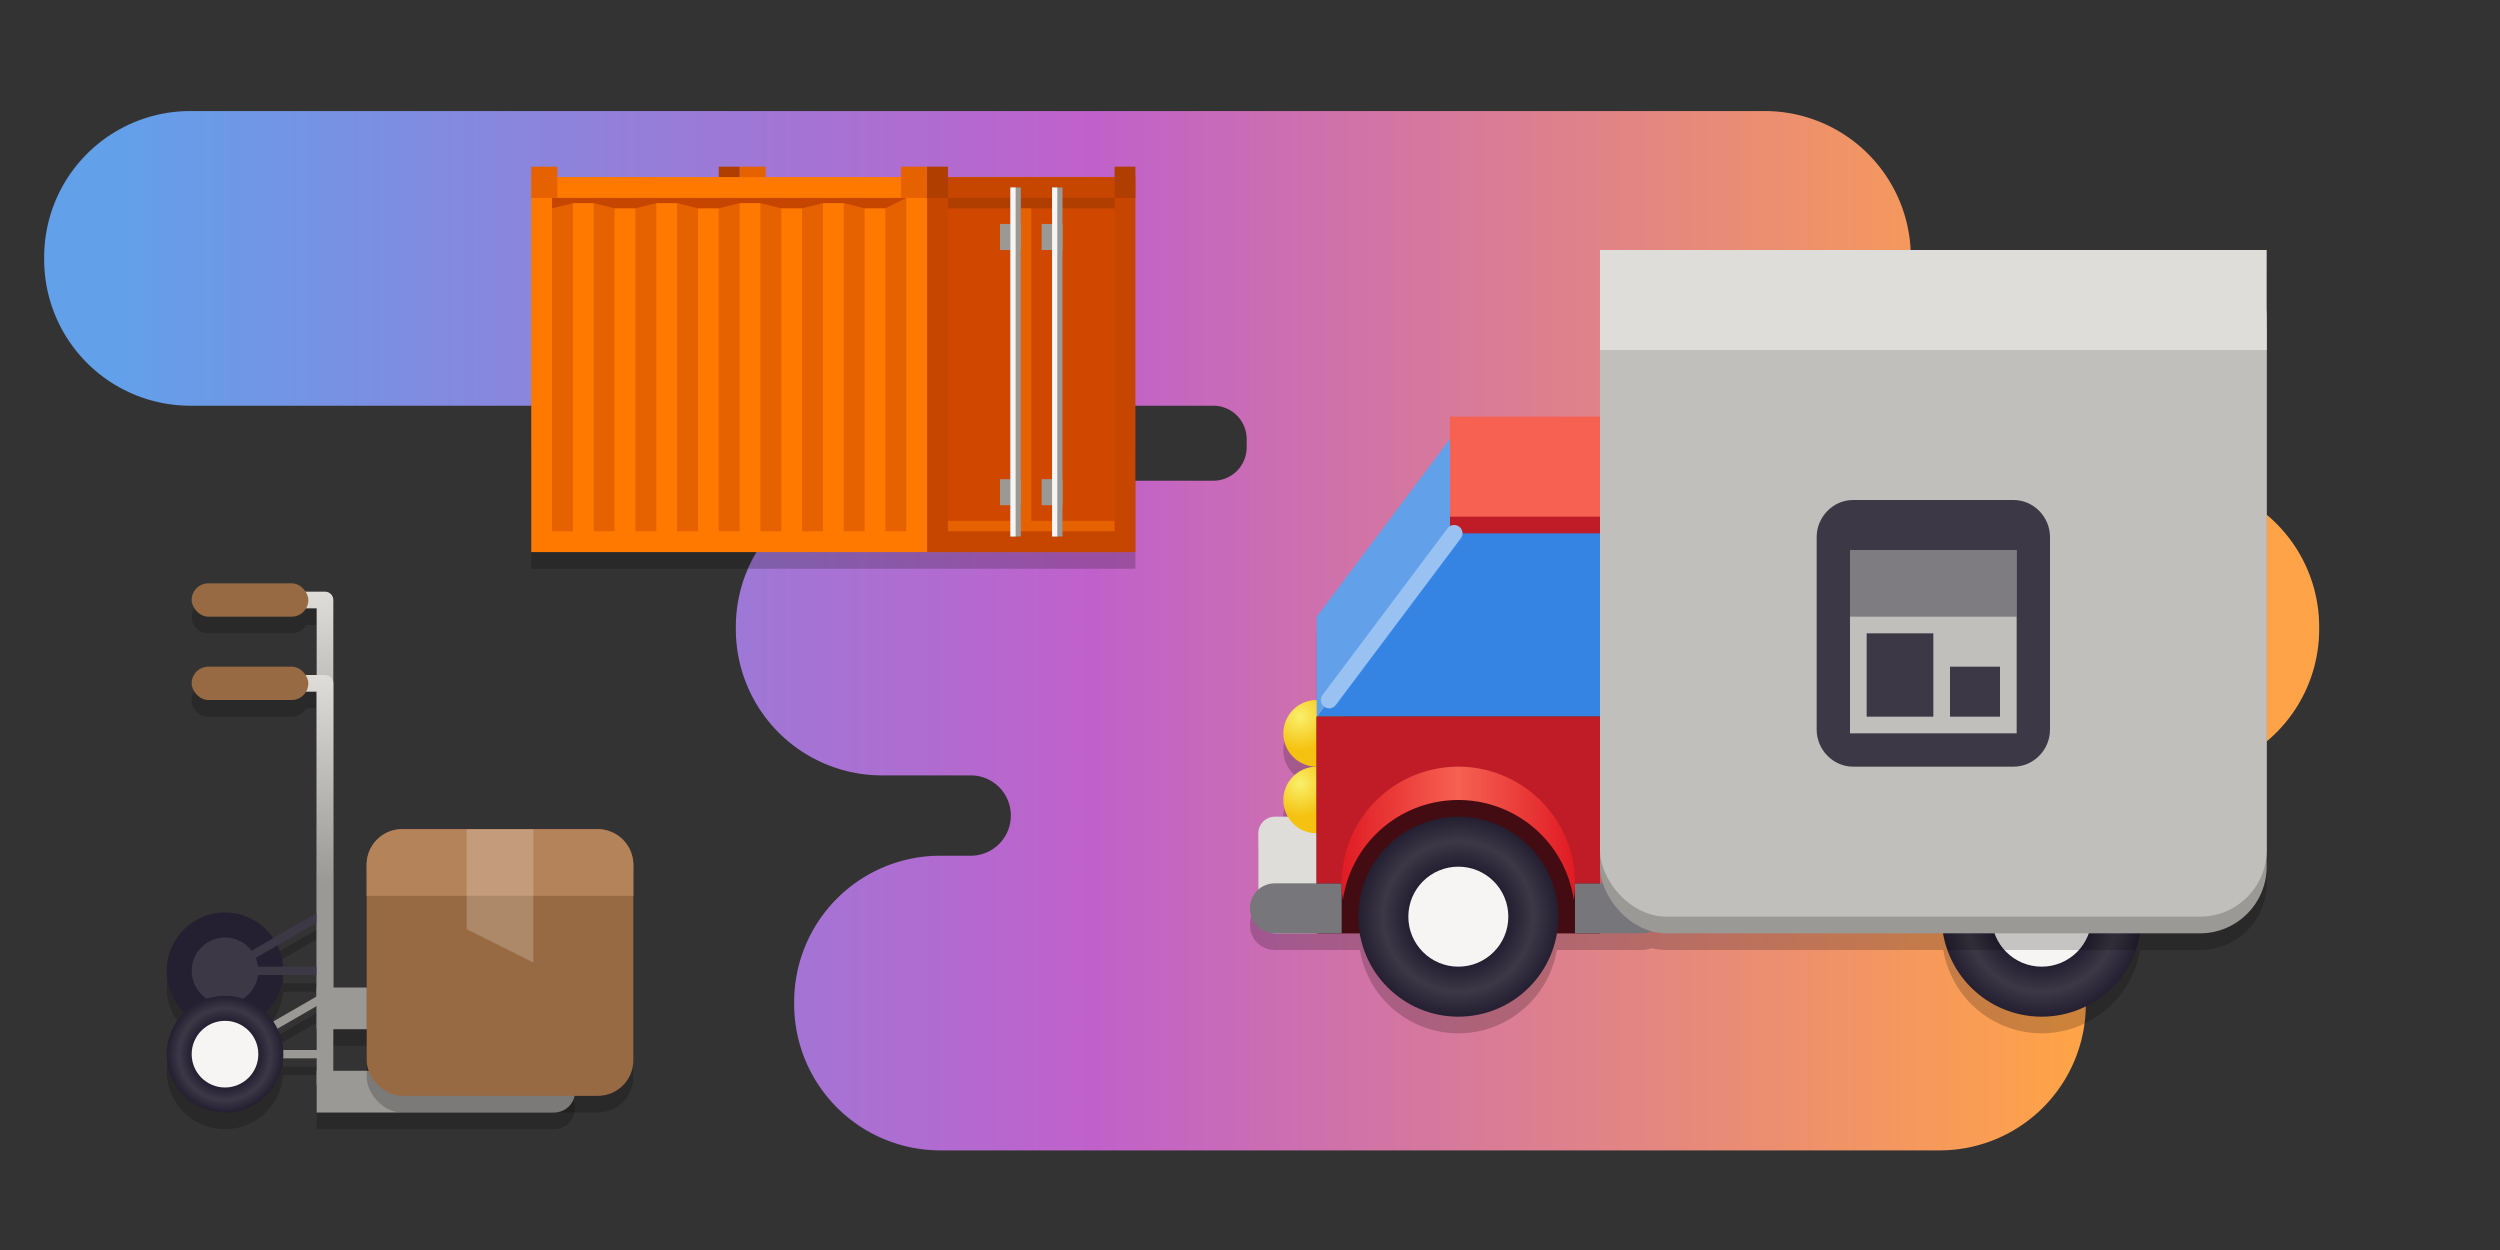 <svg xmlns="http://www.w3.org/2000/svg" xmlns:xlink="http://www.w3.org/1999/xlink" width="600" height="300"><rect width="100%" height="100%" fill="#333333" stroke="none"/><defs><linearGradient id="c"><stop offset="0" style="stop-color:#deddda;stop-opacity:1"/><stop offset=".5" style="stop-color:#9a9996;stop-opacity:1"/></linearGradient><linearGradient id="g"><stop offset="0" style="stop-color:#241f31;stop-opacity:1"/><stop offset=".571" style="stop-color:#241f31;stop-opacity:1"/><stop offset=".786" style="stop-color:#3d3846;stop-opacity:1"/><stop offset="1" style="stop-color:#241f31;stop-opacity:1"/></linearGradient><linearGradient id="d"><stop offset="0" style="stop-color:#deddda;stop-opacity:1"/><stop offset=".5" style="stop-color:#9a9996;stop-opacity:1"/></linearGradient><linearGradient id="f"><stop offset="0" style="stop-color:#f9f06b;stop-opacity:1"/><stop offset="1" style="stop-color:#f5c211;stop-opacity:1"/></linearGradient><linearGradient id="b"><stop offset="0" style="stop-color:#e01b24;stop-opacity:1"/><stop offset=".5" style="stop-color:#f66151;stop-opacity:1"/><stop offset="1" style="stop-color:#e01b24;stop-opacity:1"/></linearGradient><linearGradient id="e"><stop offset="0" style="stop-color:#241f31;stop-opacity:1"/><stop offset=".5" style="stop-color:#241f31;stop-opacity:1"/><stop offset=".75" style="stop-color:#3d3846;stop-opacity:1"/><stop offset="1" style="stop-color:#241f31;stop-opacity:1"/></linearGradient><linearGradient xlink:href="#a" id="h" x1="217.668" x2="1784.667" y1="690.508" y2="690.508" gradientTransform="matrix(-.3 0 0 -.3 562.6 323.372)" gradientUnits="userSpaceOnUse"/><linearGradient xlink:href="#b" id="l" x1="1598" x2="1654" y1="472.001" y2="472.001" gradientTransform="translate(-1380)" gradientUnits="userSpaceOnUse"/><linearGradient xlink:href="#c" id="n" x1="1606" x2="1606" y1="446" y2="546" gradientTransform="translate(0 1)" gradientUnits="userSpaceOnUse"/><linearGradient xlink:href="#d" id="o" x1="1606" x2="1606" y1="446" y2="546" gradientTransform="translate(0 21)" gradientUnits="userSpaceOnUse"/><linearGradient id="a"><stop offset="0" style="stop-color:#ffa348;stop-opacity:1"/><stop offset=".5" style="stop-color:#c061cb;stop-opacity:1"/><stop offset="1" style="stop-color:#62a0ea;stop-opacity:1"/></linearGradient><radialGradient xlink:href="#e" id="m" cx="948" cy="516" r="24" fx="948" fy="516" gradientUnits="userSpaceOnUse"/><radialGradient xlink:href="#f" id="j" cx="1640" cy="444" r="8" fx="1640" fy="444" gradientTransform="rotate(90 924 -272)" gradientUnits="userSpaceOnUse"/><radialGradient xlink:href="#f" id="k" cx="1640" cy="444" r="8" fx="1640" fy="444" gradientTransform="rotate(90 916 -264)" gradientUnits="userSpaceOnUse"/><radialGradient xlink:href="#e" id="i" cx="948" cy="516" r="24" fx="948" fy="516" gradientUnits="userSpaceOnUse"/><radialGradient xlink:href="#g" id="p" cx="1574" cy="558" r="14" fx="1574" fy="558" gradientUnits="userSpaceOnUse"/></defs><path d="M50 144c-2.216 0-4 1.784-4 4s1.784 4 4 4h20a3.988 3.988 0 0 0 3.465-2H76v16h-2.535A3.988 3.988 0 0 0 70 164H50c-2.216 0-4 1.784-4 4s1.784 4 4 4h20a3.988 3.988 0 0 0 3.465-2H76v53.143l-10.408 6.01A14 14 0 0 0 54 223a14 14 0 0 0-14 14 14 14 0 0 0 4.252 10A14 14 0 0 0 40 257a14 14 0 0 0 14 14 14 14 0 0 0 13.928-13H76v13h57c2.77 0 5-2.23 5-5s-2.23-5-5-5H80v-10h53c2.77 0 5-2.23 5-5s-2.23-5-5-5H80v-93a2 2 0 0 0-2-2h-4.535A3.988 3.988 0 0 0 70 144Zm26 81.451V236h-8.041a14 14 0 0 0-1.367-5.115zM67.928 238H76v5.143l-10.408 6.01a14 14 0 0 0-1.82-2.176A14 14 0 0 0 67.927 238ZM76 245.451V256h-8.041a14 14 0 0 0-1.367-5.115z" style="color:#000;opacity:.2;fill:#000;fill-opacity:1;stroke:none;stroke-linecap:round;stroke-linejoin:round;-inkscape-stroke:none"/><path d="M500.6 241.013v-.56a35.08 35.08 0 0 0-35.08-35.08h-17.948a8 8 0 0 1-8-8v-3.28a8 8 0 0 1 8-8h73.948a35.08 35.08 0 0 0 35.08-35.08v-.56a35.08 35.08 0 0 0-35.08-35.08H419.2a8 8 0 0 1-8-8v-2a8 8 0 0 1 8-8h4.32a35.08 35.08 0 0 0 35.08-35.08v-.561a35.08 35.08 0 0 0-35.08-35.08H45.68a35.08 35.08 0 0 0-35.08 35.08v.56a35.08 35.08 0 0 0 35.08 35.08H291.2a8 8 0 0 1 8 8v2a8 8 0 0 1-8 8h-79.52a35.08 35.08 0 0 0-35.08 35.08v.56a35.08 35.08 0 0 0 35.08 35.08h21.303a9.617 9.617 0 0 1 9.617 9.618v.045a9.617 9.617 0 0 1-9.617 9.617h-7.303a35.08 35.08 0 0 0-35.08 35.08v.56a35.08 35.08 0 0 0 35.08 35.08h239.84a35.08 35.08 0 0 0 35.08-35.08Z" style="font-variation-settings:normal;fill:url(#h);fill-opacity:1;stroke:none;stroke-width:2;stroke-linecap:butt;stroke-linejoin:miter;stroke-miterlimit:4;stroke-dasharray:none;stroke-dashoffset:0;stroke-opacity:.957;stop-color:#000"/><path d="M384 64v40h-36v5.334L316 152v20a8 8 0 0 0-8 8 8 8 0 0 0 8 8 8 8 0 0 0-8 8 8 8 0 0 0 1.092 4H306c-2.216 0-4 1.784-4 4v13.486a5.791 5.791 0 0 0-2 4.38v.269c0 3.249 2.676 5.865 6 5.865h20.371A24 24 0 0 0 350 248a24 24 0 0 0 23.629-20H394c.816 0 1.593-.157 2.3-.443 1.19.28 2.424.443 3.7.443h66.371a24 24 0 0 0 .092.42 24 24 0 0 0 .328 1.512 24 24 0 0 0 .49 1.66 24 24 0 0 0 .121.408h.032A24 24 0 0 0 490 248a24 24 0 0 0 22.566-16h.032a24 24 0 0 0 .12-.408 24 24 0 0 0 .49-1.66 24 24 0 0 0 .33-1.512 24 24 0 0 0 .09-.42H528c8.864 0 16-7.136 16-16V64Zm0 148c0 1.385.192 2.72.52 4H384Z" style="opacity:.2;fill:#000;stroke-width:.5;stroke-linecap:round;stroke-linejoin:round"/><path d="M127.5 108.5h145v28h-145z" style="opacity:.2;fill:#000;fill-opacity:1;stroke:none;stroke-width:4.192;stroke-linecap:round;stroke-linejoin:round;stroke-dasharray:none;stroke-opacity:1"/><g transform="translate(104 -272)"><g transform="translate(-562 -24)"><circle cx="948" cy="516" r="24" style="opacity:1;fill:url(#i);fill-opacity:1;stroke-width:.5;stroke-linecap:round;stroke-linejoin:round"/><circle cx="948" cy="516" r="12" style="opacity:1;fill:#f6f5f4;fill-opacity:1;stroke-width:.5;stroke-linecap:round;stroke-linejoin:round"/></g><path d="M386 468a24 24 0 0 0-24 24 24 24 0 0 0 1.402 8h45.196a24 24 0 0 0 1.402-8 24 24 0 0 0-24-24Z" style="opacity:.2;fill:#000;fill-opacity:1;stroke-width:.5;stroke-linecap:round;stroke-linejoin:round"/><rect width="18" height="28" x="198" y="468" rx="4" ry="4" style="opacity:1;fill:#deddda;fill-opacity:1;stroke:none;stroke-width:4;stroke-linecap:round;stroke-linejoin:round;stroke-dasharray:none;stroke-opacity:1"/><circle cx="212" cy="448" r="8" style="opacity:1;fill:url(#j);fill-opacity:1;stroke:none;stroke-width:4;stroke-linecap:round;stroke-linejoin:round;stroke-dasharray:none;stroke-opacity:1"/><circle cx="212" cy="464" r="8" style="opacity:1;fill:url(#k);fill-opacity:1;stroke:none;stroke-width:4;stroke-linecap:round;stroke-linejoin:round;stroke-dasharray:none;stroke-opacity:1"/><path d="M248 396h32v48h-68z" style="opacity:1;fill:#3584e4;stroke-width:.478;stroke-linecap:round;stroke-linejoin:round"/><path d="m212 420 36-48v24l-36 48z" style="opacity:1;fill:#62a0ea;stroke-width:.478;stroke-linecap:round;stroke-linejoin:round"/><path d="M244 376h36v24h-36z" style="opacity:1;fill:#c01c28;fill-opacity:1;stroke-width:.463;stroke-linecap:round;stroke-linejoin:round"/><path d="M244 372h36v24h-36z" style="opacity:1;fill:#f66151;fill-opacity:1;stroke-width:.463;stroke-linecap:round;stroke-linejoin:round"/><path d="m215 440 30-40" style="opacity:1;fill:none;fill-opacity:1;stroke:#99c1f1;stroke-width:4;stroke-linecap:round;stroke-linejoin:round;stroke-dasharray:none;stroke-opacity:1"/><path d="M212 444h68v52h-68z" style="opacity:1;fill:#a51d2d;fill-opacity:1;stroke:none;stroke-width:4.561;stroke-linecap:round;stroke-linejoin:round;stroke-dasharray:none;stroke-opacity:1"/><path d="M212 444h68v52h-68z" style="opacity:.6;fill:#000;fill-opacity:1;stroke:none;stroke-width:4.561;stroke-linecap:round;stroke-linejoin:round;stroke-dasharray:none;stroke-opacity:1"/><g style="fill:#77767b"><path d="M1730 484c3.324 0 6 2.616 6 5.865v.27c0 3.249-2.676 5.865-6 5.865h-16v-12zm-88 0c-3.324 0-6 2.616-6 5.865v.27c0 3.249 2.676 5.865 6 5.865h16v-12z" style="fill:#77767b;fill-opacity:1;stroke:none;stroke-width:4;stroke-linecap:round;stroke-linejoin:round;stroke-dasharray:none;stroke-opacity:1" transform="translate(-1440)"/></g><path d="M212 444v40h6.29a28 28 0 0 1 .845-3.889 28 28 0 0 1 1.396-3.742 28 28 0 0 1 1.914-3.508 28 28 0 0 1 2.395-3.197 28 28 0 0 1 2.824-2.824 28 28 0 0 1 3.197-2.395 28 28 0 0 1 3.508-1.914 28 28 0 0 1 3.742-1.396 28 28 0 0 1 3.905-.85A28 28 0 0 1 246 460a28 28 0 0 1 1.373.033 28 28 0 0 1 1.371.102 28 28 0 0 1 1.365.168 28 28 0 0 1 1.354.234 28 28 0 0 1 1.34.303 28 28 0 0 1 1.326.365 28 28 0 0 1 1.305.432 28 28 0 0 1 1.28.494 28 28 0 0 1 1.257.557 28 28 0 0 1 1.228.619 28 28 0 0 1 1.195.677 28 28 0 0 1 1.163.735 28 28 0 0 1 1.123.79 28 28 0 0 1 1.084.846 28 28 0 0 1 1.039.899 28 28 0 0 1 .996.947 28 28 0 0 1 .947.996 28 28 0 0 1 .898 1.04 28 28 0 0 1 .846 1.083 28 28 0 0 1 .791 1.123 28 28 0 0 1 .735 1.162 28 28 0 0 1 .677 1.196 28 28 0 0 1 .62 1.228 28 28 0 0 1 .556 1.256 28 28 0 0 1 .494 1.281 28 28 0 0 1 .432 1.305 28 28 0 0 1 .365 1.326 28 28 0 0 1 .303 1.34 28 28 0 0 1 .234 1.354 28 28 0 0 1 .014.109H280v-40z" style="opacity:1;fill:#c01c28;fill-opacity:1;stroke:none;stroke-width:4;stroke-linecap:round;stroke-linejoin:round;stroke-dasharray:none;stroke-opacity:1"/><path d="M246 456a28 28 0 0 0-28 28 28 28 0 0 0 .29 4A28 28 0 0 1 246 464a28 28 0 0 1 27.71 24.002A28 28 0 0 0 274 484a28 28 0 0 0-28-28Z" style="opacity:1;fill:url(#l);fill-opacity:1;stroke:none;stroke-width:3.733;stroke-linecap:round;stroke-linejoin:round;stroke-dasharray:none;stroke-opacity:1"/><g transform="translate(-702 -24)"><circle cx="948" cy="516" r="24" style="opacity:1;fill:url(#m);fill-opacity:1;stroke-width:.5;stroke-linecap:round;stroke-linejoin:round"/><circle cx="948" cy="516" r="12" style="opacity:1;fill:#f6f5f4;fill-opacity:1;stroke-width:.5;stroke-linecap:round;stroke-linejoin:round"/></g><g transform="translate(-1712 16)"><rect width="160" height="160" x="1992" y="320" rx="16" ry="16" style="opacity:1;fill:#9a9996;fill-opacity:1;stroke-width:.5;stroke-linecap:round;stroke-linejoin:round"/><rect width="160" height="160" x="1992" y="316" rx="16" ry="16" style="opacity:1;fill:#c0bfbc;fill-opacity:1;stroke-width:.5;stroke-linecap:round;stroke-linejoin:round"/><rect width="160" height="24" x="1992" y="316" rx="0" ry="0" style="opacity:1;fill:#deddda;fill-opacity:1;stroke-width:.5;stroke-linecap:round;stroke-linejoin:round"/><g fill="#241f31" style="display:inline;fill:#3d3846;enable-background:new"><path d="M163.188 172c-1.205 0-2.188 1.018-2.188 2.219v11.56c0 1.202.983 2.221 2.188 2.221h9.625c1.205 0 2.187-1.018 2.187-2.219v-11.56c0-1.202-.982-2.221-2.188-2.221Zm-.188 3h10v11h-10zm1 5v5h4v-5zm5 2v3h3v-3z" style="fill:#3d3846" transform="matrix(4 0 0 4 1400 -312)"/><path fill-opacity=".5" d="M163 175h10v4h-10z" style="fill:#3d3846" transform="matrix(4 0 0 4 1400 -312)"/></g></g></g><g transform="translate(-1526 -305)"><path d="M1576 449h28v96" style="opacity:1;fill:none;fill-opacity:1;stroke:url(#n);stroke-width:4;stroke-linecap:round;stroke-linejoin:round;stroke-dasharray:none;stroke-opacity:1"/><rect width="28" height="8" x="1572" y="445" rx="4" ry="4" style="opacity:1;fill:#986a44;fill-opacity:1;stroke:none;stroke-width:4;stroke-linecap:round;stroke-linejoin:round;stroke-dasharray:none;stroke-opacity:1"/><path d="M1602 542v10h57c2.77 0 5-2.23 5-5s-2.23-5-5-5z" style="opacity:1;fill:#9a9996;fill-opacity:1;stroke:none;stroke-width:6.761;stroke-linecap:round;stroke-linejoin:round;stroke-dasharray:none;stroke-opacity:1"/><g transform="translate(6 -20)"><circle cx="1574" cy="558" r="14" style="opacity:1;fill:#241f31;fill-opacity:1;stroke:none;stroke-width:4;stroke-linecap:round;stroke-linejoin:round;stroke-dasharray:none;stroke-opacity:1"/><circle cx="1574" cy="558" r="8" style="opacity:1;fill:#3d3846;fill-opacity:1;stroke:none;stroke-width:5.333;stroke-linecap:round;stroke-linejoin:round;stroke-dasharray:none;stroke-opacity:1"/></g><rect width="28" height="2" x="1099.32" y="1254.92" rx="0" ry="0" style="opacity:1;fill:#3d3846;fill-opacity:1;stroke:none;stroke-width:4.513;stroke-linecap:round;stroke-linejoin:round;stroke-dasharray:none;stroke-opacity:1" transform="rotate(-30)"/><rect width="24" height="2" x="1580" y="537" rx="0" ry="0" style="opacity:1;fill:#3d3846;fill-opacity:1;stroke:none;stroke-width:4.178;stroke-linecap:round;stroke-linejoin:round;stroke-dasharray:none;stroke-opacity:1"/><g style="fill:#9a9996"><rect width="28" height="2" x="1089.32" y="1272.241" rx="0" ry="0" style="opacity:1;fill:#9a9996;fill-opacity:1;stroke:none;stroke-width:4.513;stroke-linecap:round;stroke-linejoin:round;stroke-dasharray:none;stroke-opacity:1" transform="rotate(-30)"/><rect width="24" height="2" x="1580" y="557" rx="0" ry="0" style="opacity:1;fill:#9a9996;fill-opacity:1;stroke:none;stroke-width:4.178;stroke-linecap:round;stroke-linejoin:round;stroke-dasharray:none;stroke-opacity:1"/></g><path d="M1576 469h28v96" style="opacity:1;fill:none;fill-opacity:1;stroke:url(#o);stroke-width:4;stroke-linecap:round;stroke-linejoin:round;stroke-dasharray:none;stroke-opacity:1"/><rect width="28" height="8" x="1572" y="465" rx="4" ry="4" style="opacity:1;fill:#986a44;fill-opacity:1;stroke:none;stroke-width:4;stroke-linecap:round;stroke-linejoin:round;stroke-dasharray:none;stroke-opacity:1"/><path d="M1602 562v10h57c2.77 0 5-2.23 5-5s-2.23-5-5-5z" style="opacity:1;fill:#9a9996;fill-opacity:1;stroke:none;stroke-width:6.761;stroke-linecap:round;stroke-linejoin:round;stroke-dasharray:none;stroke-opacity:1"/><g transform="translate(6)"><circle cx="1574" cy="558" r="14" style="opacity:1;fill:url(#p);fill-opacity:1;stroke:none;stroke-width:4;stroke-linecap:round;stroke-linejoin:round;stroke-dasharray:none;stroke-opacity:1"/><circle cx="1574" cy="558" r="8" style="opacity:1;fill:#f6f5f4;fill-opacity:1;stroke:none;stroke-width:5.333;stroke-linecap:round;stroke-linejoin:round;stroke-dasharray:none;stroke-opacity:1"/></g></g><rect width="64" height="64" x="88" y="203" rx="8.533" ry="8.533" style="opacity:.2;fill:#000;fill-opacity:1;stroke:none;stroke-width:4.267;stroke-linecap:round;stroke-linejoin:round;stroke-dasharray:none;stroke-opacity:1"/><g transform="translate(236 35)"><rect width="64" height="64" x="-148" y="164" rx="8.533" ry="8.533" style="opacity:1;fill:#986a44;fill-opacity:1;stroke:none;stroke-width:4.267;stroke-linecap:round;stroke-linejoin:round;stroke-dasharray:none;stroke-opacity:1"/><path d="M-148 172.533V180h64v-7.467A8.514 8.514 0 0 0-92.533 164h-46.934a8.514 8.514 0 0 0-8.533 8.533z" style="opacity:1;fill:#b5835a;fill-opacity:1;stroke:none;stroke-width:4.267;stroke-linecap:round;stroke-linejoin:round;stroke-dasharray:none;stroke-opacity:1"/><path d="M-124 164h16v32l-16-8z" style="opacity:.2;fill:#fff;stroke-width:3.825;stroke-linecap:round;stroke-linejoin:round"/></g><path d="M-9505-6317.48h25v30h-25z" style="font-variation-settings:normal;opacity:1;fill:#e66100;fill-opacity:1;stroke:none;stroke-width:5.618;stroke-linecap:butt;stroke-linejoin:miter;stroke-miterlimit:4;stroke-dasharray:none;stroke-dashoffset:0;stroke-opacity:1;marker:none;stop-color:#000;stop-opacity:1" transform="matrix(-.25 0 0 .25 -2192.5 1619.37)"/><path d="M-9480-6317.48h20v30h-20z" style="font-variation-settings:normal;opacity:1;fill:#af3e00;fill-opacity:1;stroke:none;stroke-width:5.025;stroke-linecap:butt;stroke-linejoin:miter;stroke-miterlimit:4;stroke-dasharray:none;stroke-dashoffset:0;stroke-opacity:1;marker:none;stop-color:#000;stop-opacity:1" transform="matrix(-.25 0 0 .25 -2192.5 1619.37)"/><path d="M9280-6307.48h570v360h-570z" style="font-variation-settings:normal;opacity:1;fill:#ff7800;fill-opacity:1;stroke:none;stroke-width:5.261;stroke-linecap:butt;stroke-linejoin:miter;stroke-miterlimit:4;stroke-dasharray:none;stroke-dashoffset:0;stroke-opacity:1;marker:none;stop-color:#000;stop-opacity:1" transform="matrix(.25 0 0 .25 -2192.5 1619.37)"/><path d="M9660-6307.48h200v360h-200z" style="font-variation-settings:normal;opacity:1;fill:#c64600;fill-opacity:1;stroke:none;stroke-width:5.025;stroke-linecap:butt;stroke-linejoin:miter;stroke-miterlimit:4;stroke-dasharray:none;stroke-dashoffset:0;stroke-opacity:1;marker:none;stop-color:#000;stop-opacity:1" transform="matrix(.25 0 0 .25 -2192.5 1619.37)"/><path d="M9300-6287.48h20v320h-20zm40 0h20v320h-20zm40 0h20v320h-20zm40 0h20v320h-20zm40 0h20v320h-20zm40 0h20v320h-20zm40 0h20v320h-20zm40 0h20v320h-20zm40 0h20v320h-20z" style="font-variation-settings:normal;opacity:1;fill:#e66100;fill-opacity:1;stroke:none;stroke-width:4.948;stroke-linecap:butt;stroke-linejoin:miter;stroke-miterlimit:4;stroke-dasharray:none;stroke-dashoffset:0;stroke-opacity:1;marker:none;stop-color:#000;stop-opacity:1" transform="matrix(.25 0 0 .25 -2192.5 1619.37)"/><path d="m9300-6277.48 20-5h20l20 5h20l20-5h20l20 5h20l20-5h20l20 5h20l20-5h20l20 5h20l20-10h-340z" style="fill:#c64600;fill-opacity:1;stroke:none;stroke-width:1px;stroke-linecap:butt;stroke-linejoin:miter;stroke-opacity:1" transform="matrix(.25 0 0 .25 -2192.5 1619.37)"/><path d="M9635-6317.48h25v30h-25z" style="font-variation-settings:normal;opacity:1;fill:#e66100;fill-opacity:1;stroke:none;stroke-width:5.618;stroke-linecap:butt;stroke-linejoin:miter;stroke-miterlimit:4;stroke-dasharray:none;stroke-dashoffset:0;stroke-opacity:1;marker:none;stop-color:#000;stop-opacity:1" transform="matrix(.25 0 0 .25 -2192.5 1619.37)"/><path d="M9660-6317.48h20v30h-20zm180 0h20v30h-20z" style="font-variation-settings:normal;opacity:1;fill:#af3e00;fill-opacity:1;stroke:none;stroke-width:5.025;stroke-linecap:butt;stroke-linejoin:miter;stroke-miterlimit:4;stroke-dasharray:none;stroke-dashoffset:0;stroke-opacity:1;marker:none;stop-color:#000;stop-opacity:1" transform="matrix(.25 0 0 .25 -2192.5 1619.37)"/><path d="M9280-6317.48h25v30h-25z" style="font-variation-settings:normal;opacity:1;fill:#e66100;fill-opacity:1;stroke:none;stroke-width:5.618;stroke-linecap:butt;stroke-linejoin:miter;stroke-miterlimit:4;stroke-dasharray:none;stroke-dashoffset:0;stroke-opacity:1;marker:none;stop-color:#000;stop-opacity:1" transform="matrix(.25 0 0 .25 -2192.5 1619.37)"/><path d="M9680-6277.48h160v310h-160z" style="font-variation-settings:normal;fill:#d04800;fill-opacity:1;stroke:none;stroke-width:7.106;stroke-linecap:butt;stroke-linejoin:miter;stroke-miterlimit:4;stroke-dasharray:none;stroke-dashoffset:0;stroke-opacity:1;marker:none;stop-color:#000" transform="matrix(.25 0 0 .25 -2192.5 1619.37)"/><path d="M9680-6287.48h160v10h-160z" style="font-variation-settings:normal;opacity:1;fill:#af3e00;fill-opacity:1;stroke:none;stroke-width:5.025;stroke-linecap:butt;stroke-linejoin:miter;stroke-miterlimit:4;stroke-dasharray:none;stroke-dashoffset:0;stroke-opacity:1;marker:none;stop-color:#000;stop-opacity:1" transform="matrix(.25 0 0 .25 -2192.5 1619.37)"/><path d="M9680-5977.48h160v10h-160zm70-300h10v300h-10z" style="font-variation-settings:normal;opacity:1;fill:#e66100;fill-opacity:1;stroke:none;stroke-width:5.025;stroke-linecap:butt;stroke-linejoin:miter;stroke-miterlimit:4;stroke-dasharray:none;stroke-dashoffset:0;stroke-opacity:1;marker:none;stop-color:#000;stop-opacity:1" transform="matrix(.25 0 0 .25 -2192.5 1619.37)"/><path d="M9740-6277.48h10v300h-10z" style="font-variation-settings:normal;opacity:1;fill:#af3e00;fill-opacity:1;stroke:none;stroke-width:5.025;stroke-linecap:butt;stroke-linejoin:miter;stroke-miterlimit:4;stroke-dasharray:none;stroke-dashoffset:0;stroke-opacity:1;marker:none;stop-color:#000;stop-opacity:1" transform="matrix(.25 0 0 .25 -2192.5 1619.37)"/><path d="M9760-6297.48h10v335h-10z" style="font-variation-settings:normal;opacity:1;fill:#9a9996;fill-opacity:1;stroke:none;stroke-width:5.025;stroke-linecap:butt;stroke-linejoin:miter;stroke-miterlimit:4;stroke-dasharray:none;stroke-dashoffset:0;stroke-opacity:1;marker:none;stop-color:#000;stop-opacity:1" transform="matrix(.25 0 0 .25 -2187.5 1619.37)"/><path d="M9750-6262.48h20v25h-20zm0 245h20v25h-20z" style="font-variation-settings:normal;opacity:1;fill:#9a9996;fill-opacity:1;stroke:none;stroke-width:5.025;stroke-linecap:butt;stroke-linejoin:miter;stroke-miterlimit:4;stroke-dasharray:none;stroke-dashoffset:0;stroke-opacity:1;marker:none;stop-color:#000;stop-opacity:1" transform="matrix(.25 0 0 .25 -2187.5 1619.37)"/><path d="M9760-6297.48h5v335h-5z" style="font-variation-settings:normal;opacity:1;fill:#f6f5f4;fill-opacity:1;stroke:none;stroke-width:3.553;stroke-linecap:butt;stroke-linejoin:miter;stroke-miterlimit:4;stroke-dasharray:none;stroke-dashoffset:0;stroke-opacity:1;marker:none;stop-color:#000;stop-opacity:1" transform="matrix(.25 0 0 .25 -2187.5 1619.37)"/><path d="M9760-6297.48h10v335h-10z" style="font-variation-settings:normal;opacity:1;fill:#9a9996;fill-opacity:1;stroke:none;stroke-width:5.025;stroke-linecap:butt;stroke-linejoin:miter;stroke-miterlimit:4;stroke-dasharray:none;stroke-dashoffset:0;stroke-opacity:1;marker:none;stop-color:#000;stop-opacity:1" transform="matrix(.25 0 0 .25 -2197.5 1619.37)"/><path d="M9750-6262.48h20v25h-20zm0 245h20v25h-20z" style="font-variation-settings:normal;opacity:1;fill:#9a9996;fill-opacity:1;stroke:none;stroke-width:5.025;stroke-linecap:butt;stroke-linejoin:miter;stroke-miterlimit:4;stroke-dasharray:none;stroke-dashoffset:0;stroke-opacity:1;marker:none;stop-color:#000;stop-opacity:1" transform="matrix(.25 0 0 .25 -2197.5 1619.37)"/><path d="M9760-6297.48h5v335h-5z" style="font-variation-settings:normal;opacity:1;fill:#f6f5f4;fill-opacity:1;stroke:none;stroke-width:3.553;stroke-linecap:butt;stroke-linejoin:miter;stroke-miterlimit:4;stroke-dasharray:none;stroke-dashoffset:0;stroke-opacity:1;marker:none;stop-color:#000;stop-opacity:1" transform="matrix(.25 0 0 .25 -2197.5 1619.37)"/></svg>